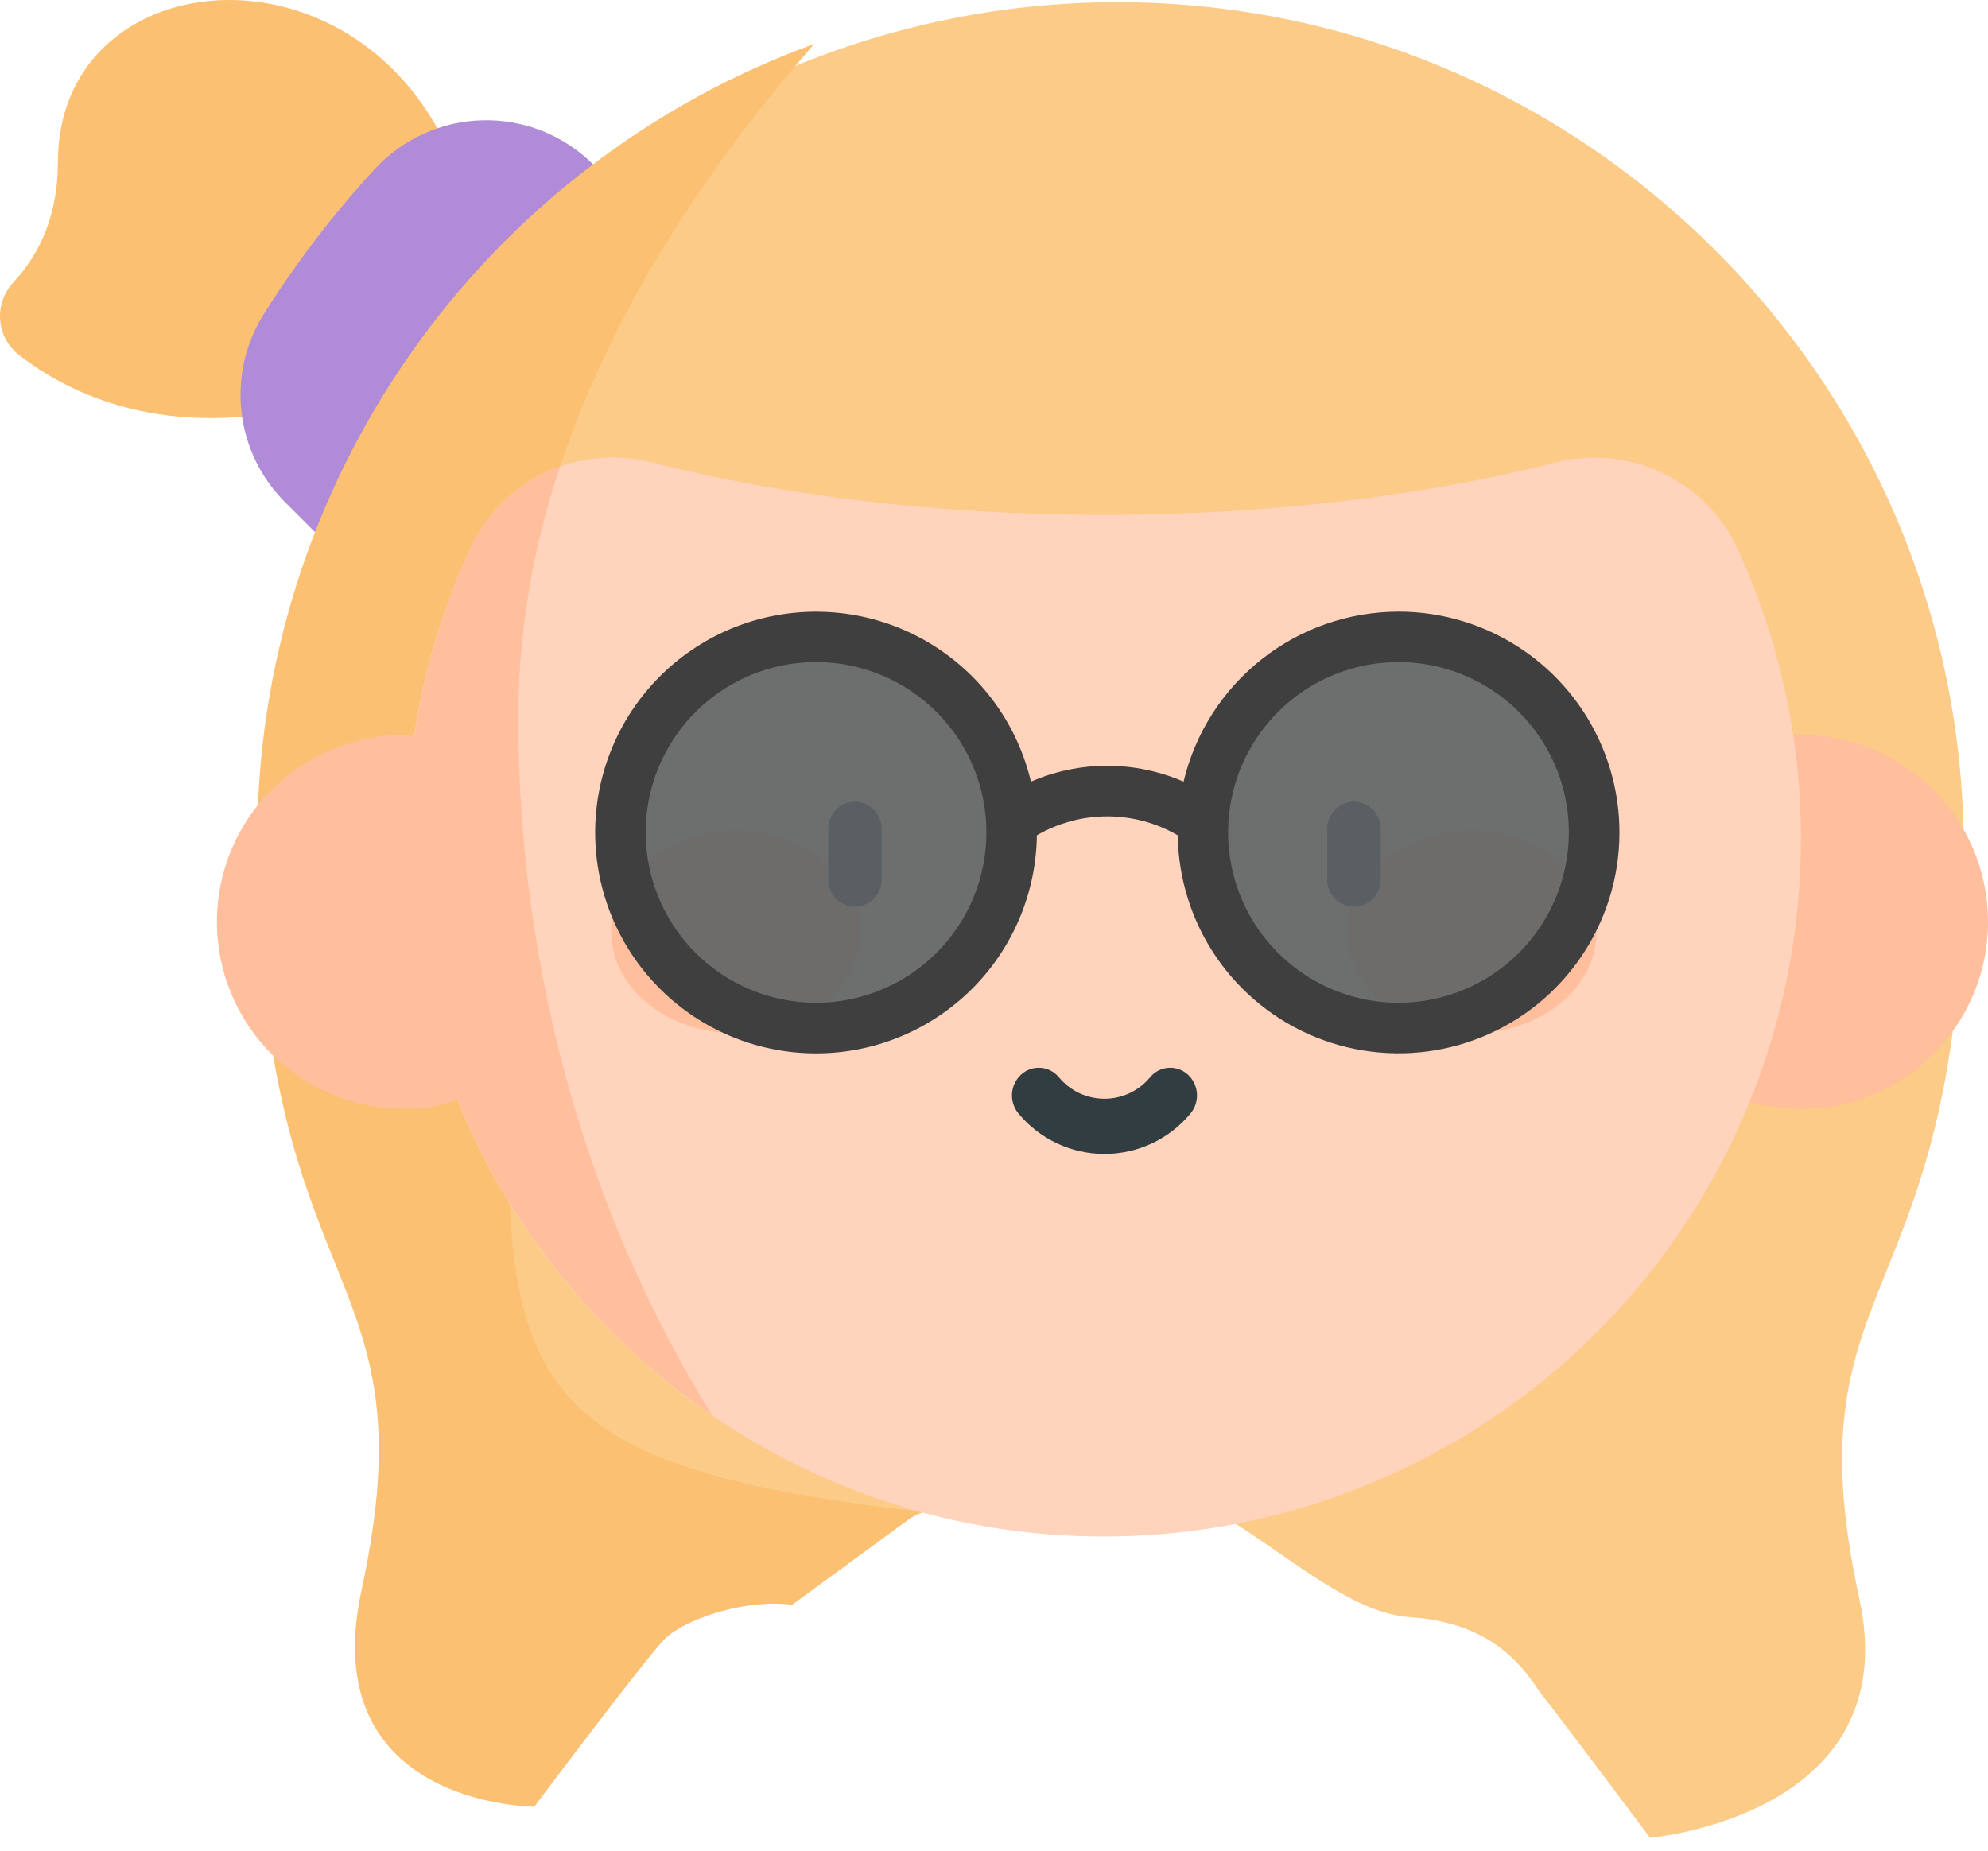 <svg width="102" height="95" viewBox="0 0 102 95" fill="none" xmlns="http://www.w3.org/2000/svg">
<path d="M2.969 8.338C2.969 11.043 2.04 13.045 0.656 14.525C0.421 14.784 0.243 15.088 0.132 15.419C0.02 15.75 -0.021 16.1 0.01 16.448C0.041 16.796 0.144 17.133 0.312 17.439C0.48 17.745 0.71 18.013 0.987 18.225C3.579 20.235 8.523 22.661 16.081 20.772L23.53 8.973C19.014 -3.549 2.969 -2.217 2.969 8.338Z" fill="#FBC072"/>
<path d="M30.441 8.444C29.7 7.703 28.817 7.12 27.845 6.729C26.873 6.339 25.831 6.149 24.784 6.171C23.736 6.193 22.704 6.426 21.749 6.857C20.794 7.288 19.936 7.907 19.227 8.678C17.106 10.979 15.201 13.469 13.535 16.117C12.597 17.609 12.192 19.376 12.389 21.127C12.585 22.879 13.37 24.512 14.616 25.759L16.16 27.303L30.441 8.444Z" fill="#B08BD7"/>
<path d="M95.393 82.021C97.841 93.184 84.659 94.302 84.659 94.302C84.659 94.302 80.006 88.086 79.24 87.13C78.473 86.174 77.138 83.305 72.356 82.986C67.575 82.668 62.635 75.655 56.1 75.496C53.814 75.44 46.219 77.09 42.713 80.436C31.414 84.783 17.633 89.279 19.224 82.021C22.895 65.049 13.866 67.647 13.866 43.554C13.878 32.036 18.459 20.993 26.603 12.849C34.748 4.704 45.791 0.123 57.309 0.111C81.266 0.111 100.752 19.599 100.752 43.554C100.752 67.647 91.722 65.049 95.393 82.021Z" fill="#FCCB88"/>
<path d="M26.589 36.737C26.589 23.934 33.226 12.055 41.773 2.254C33.398 5.306 26.164 10.859 21.053 18.162C15.941 25.465 13.2 34.163 13.201 43.077C13.201 67.169 22.231 64.571 18.56 81.543C16.112 92.707 27.413 92.709 27.413 92.709C27.413 92.709 33.15 85.058 34.106 84.102C35.062 83.146 38.091 82.03 40.641 82.349L47.175 77.568C21.011 74.561 26.589 68.324 26.589 36.737Z" fill="#FBC072"/>
<path d="M92.403 56.905C97.703 56.905 102 52.608 102 47.308C102 42.007 97.703 37.71 92.403 37.71C87.102 37.71 82.806 42.007 82.806 47.308C82.806 52.608 87.102 56.905 92.403 56.905Z" fill="#FFBE9C"/>
<path d="M92.403 43.077C92.411 37.944 91.308 32.871 89.17 28.205C88.387 26.488 87.027 25.099 85.326 24.28C83.626 23.461 81.692 23.263 79.861 23.722C73.078 25.437 65.129 26.421 56.634 26.421C48.138 26.421 40.202 25.437 33.406 23.722C31.593 23.261 29.676 23.446 27.985 24.246C26.294 25.047 24.935 26.412 24.142 28.107C21.971 32.799 20.849 37.908 20.854 43.079C20.854 62.651 36.792 78.711 56.364 78.844C61.084 78.881 65.763 77.982 70.134 76.201C74.504 74.421 78.479 71.792 81.829 68.468C85.179 65.144 87.838 61.19 89.653 56.834C91.468 52.477 92.403 47.804 92.403 43.085V43.077Z" fill="#FFD3BC"/>
<path d="M36.526 72.603C30.278 62.546 26.588 50.147 26.588 36.733C26.612 32.378 27.339 28.056 28.74 23.933C27.736 24.285 26.813 24.836 26.025 25.551C25.238 26.266 24.602 27.132 24.154 28.098C22.745 31.153 21.776 34.392 21.277 37.719C21.145 37.719 21.014 37.709 20.866 37.709C19.593 37.69 18.331 37.925 17.15 38.399C15.969 38.873 14.895 39.577 13.989 40.469C13.083 41.362 12.363 42.427 11.872 43.6C11.381 44.774 11.128 46.033 11.128 47.305C11.128 48.577 11.381 49.837 11.872 51.01C12.363 52.184 13.083 53.248 13.989 54.141C14.895 55.034 15.969 55.738 17.15 56.212C18.331 56.685 19.593 56.92 20.866 56.901C21.757 56.929 22.643 56.76 23.462 56.406C26.132 62.971 30.676 68.604 36.526 72.603Z" fill="#FFBE9C"/>
<path d="M37.764 53.02C41.299 53.02 44.164 50.693 44.164 47.823C44.164 44.954 41.309 42.625 37.764 42.625C34.218 42.625 31.361 44.952 31.361 47.823C31.361 50.695 34.228 53.02 37.764 53.02Z" fill="#FFBF9D"/>
<path d="M75.514 53.02C79.05 53.02 81.917 50.693 81.917 47.823C81.917 44.954 79.05 42.625 75.514 42.625C71.979 42.625 69.113 44.952 69.113 47.823C69.113 50.695 71.979 53.02 75.514 53.02Z" fill="#FFBF9D"/>
<path d="M43.864 41.135C43.494 41.142 43.142 41.295 42.885 41.561C42.628 41.827 42.487 42.184 42.493 42.553V45.096C42.486 45.281 42.516 45.465 42.582 45.638C42.648 45.81 42.748 45.968 42.876 46.101C43.004 46.234 43.157 46.34 43.328 46.413C43.498 46.485 43.681 46.522 43.865 46.522C44.05 46.522 44.233 46.485 44.403 46.413C44.573 46.34 44.727 46.234 44.855 46.101C44.983 45.968 45.083 45.81 45.148 45.638C45.214 45.465 45.245 45.281 45.237 45.096V42.553C45.24 42.37 45.207 42.188 45.14 42.018C45.072 41.847 44.972 41.692 44.845 41.56C44.717 41.428 44.565 41.323 44.397 41.25C44.228 41.177 44.047 41.138 43.864 41.135Z" fill="#313D40"/>
<path d="M69.47 41.135C69.287 41.138 69.106 41.177 68.937 41.25C68.769 41.323 68.617 41.428 68.49 41.56C68.362 41.692 68.262 41.847 68.194 42.018C68.127 42.188 68.094 42.37 68.097 42.553V45.096C68.09 45.281 68.12 45.465 68.186 45.638C68.251 45.81 68.351 45.968 68.479 46.101C68.607 46.234 68.761 46.34 68.931 46.413C69.101 46.485 69.284 46.522 69.469 46.522C69.654 46.522 69.836 46.485 70.007 46.413C70.177 46.34 70.33 46.234 70.458 46.101C70.586 45.968 70.686 45.81 70.752 45.638C70.818 45.465 70.848 45.281 70.841 45.096V42.553C70.847 42.184 70.706 41.827 70.449 41.561C70.192 41.295 69.84 41.142 69.47 41.135Z" fill="#313D40"/>
<path d="M60.946 55.141C60.812 55.018 60.654 54.925 60.483 54.865C60.312 54.805 60.13 54.781 59.949 54.794C59.769 54.806 59.592 54.856 59.431 54.939C59.27 55.022 59.127 55.137 59.011 55.276C58.727 55.622 58.369 55.9 57.964 56.091C57.559 56.282 57.117 56.381 56.669 56.381C56.221 56.381 55.779 56.282 55.374 56.091C54.969 55.9 54.612 55.622 54.327 55.276C54.211 55.137 54.069 55.022 53.907 54.939C53.746 54.856 53.57 54.806 53.389 54.794C53.208 54.781 53.026 54.805 52.855 54.865C52.684 54.925 52.527 55.018 52.393 55.141C52.117 55.393 51.95 55.742 51.925 56.114C51.9 56.486 52.02 56.854 52.259 57.141C52.796 57.789 53.47 58.312 54.233 58.67C54.995 59.028 55.827 59.214 56.669 59.214C57.511 59.214 58.343 59.028 59.106 58.67C59.868 58.312 60.542 57.789 61.079 57.141C61.319 56.854 61.438 56.486 61.413 56.114C61.388 55.742 61.221 55.393 60.946 55.141Z" fill="#313D40"/>
<circle cx="42.028" cy="42.877" r="9.602" fill="#5E6366" fill-opacity="0.9"/>
<circle cx="70.991" cy="42.877" r="9.602" fill="#5E6366" fill-opacity="0.9"/>
<path d="M71.753 31.386C69.203 31.39 66.727 32.253 64.727 33.835C62.726 35.418 61.317 37.628 60.726 40.109C59.49 39.572 58.158 39.295 56.811 39.295C55.464 39.295 54.131 39.572 52.896 40.109C52.23 37.301 50.52 34.853 48.112 33.264C45.704 31.674 42.78 31.063 39.937 31.555C37.094 32.047 34.546 33.605 32.812 35.911C31.078 38.217 30.289 41.098 30.606 43.966C30.923 46.834 32.322 49.472 34.517 51.344C36.713 53.216 39.54 54.18 42.422 54.039C45.303 53.899 48.023 52.664 50.026 50.587C52.029 48.51 53.164 45.748 53.2 42.863C54.298 42.226 55.545 41.891 56.814 41.891C58.083 41.891 59.33 42.226 60.428 42.863C60.457 45.098 61.146 47.275 62.408 49.119C63.671 50.964 65.451 52.393 67.524 53.229C69.598 54.064 71.872 54.268 74.061 53.814C76.249 53.36 78.255 52.269 79.825 50.678C81.395 49.086 82.459 47.066 82.884 44.872C83.309 42.677 83.076 40.406 82.213 38.344C81.35 36.282 79.897 34.521 78.035 33.283C76.174 32.045 73.989 31.385 71.753 31.386ZM41.87 51.456C40.141 51.456 38.451 50.943 37.013 49.983C35.576 49.022 34.455 47.657 33.794 46.06C33.132 44.463 32.959 42.705 33.296 41.009C33.634 39.314 34.466 37.756 35.689 36.534C36.911 35.311 38.469 34.479 40.164 34.141C41.86 33.804 43.618 33.977 45.215 34.639C46.812 35.3 48.177 36.421 49.138 37.858C50.098 39.296 50.611 40.986 50.611 42.715C50.611 45.033 49.69 47.256 48.051 48.896C46.411 50.535 44.188 51.456 41.87 51.456ZM71.753 51.456C70.025 51.456 68.334 50.943 66.897 49.983C65.459 49.022 64.339 47.657 63.677 46.06C63.016 44.463 62.843 42.705 63.18 41.009C63.517 39.314 64.35 37.756 65.572 36.534C66.795 35.311 68.352 34.479 70.048 34.141C71.744 33.804 73.501 33.977 75.099 34.639C76.696 35.3 78.061 36.421 79.022 37.858C79.982 39.296 80.495 40.986 80.495 42.715C80.495 45.033 79.574 47.256 77.934 48.896C76.295 50.535 74.072 51.456 71.753 51.456Z" fill="#3F3F3F"/>
</svg>

